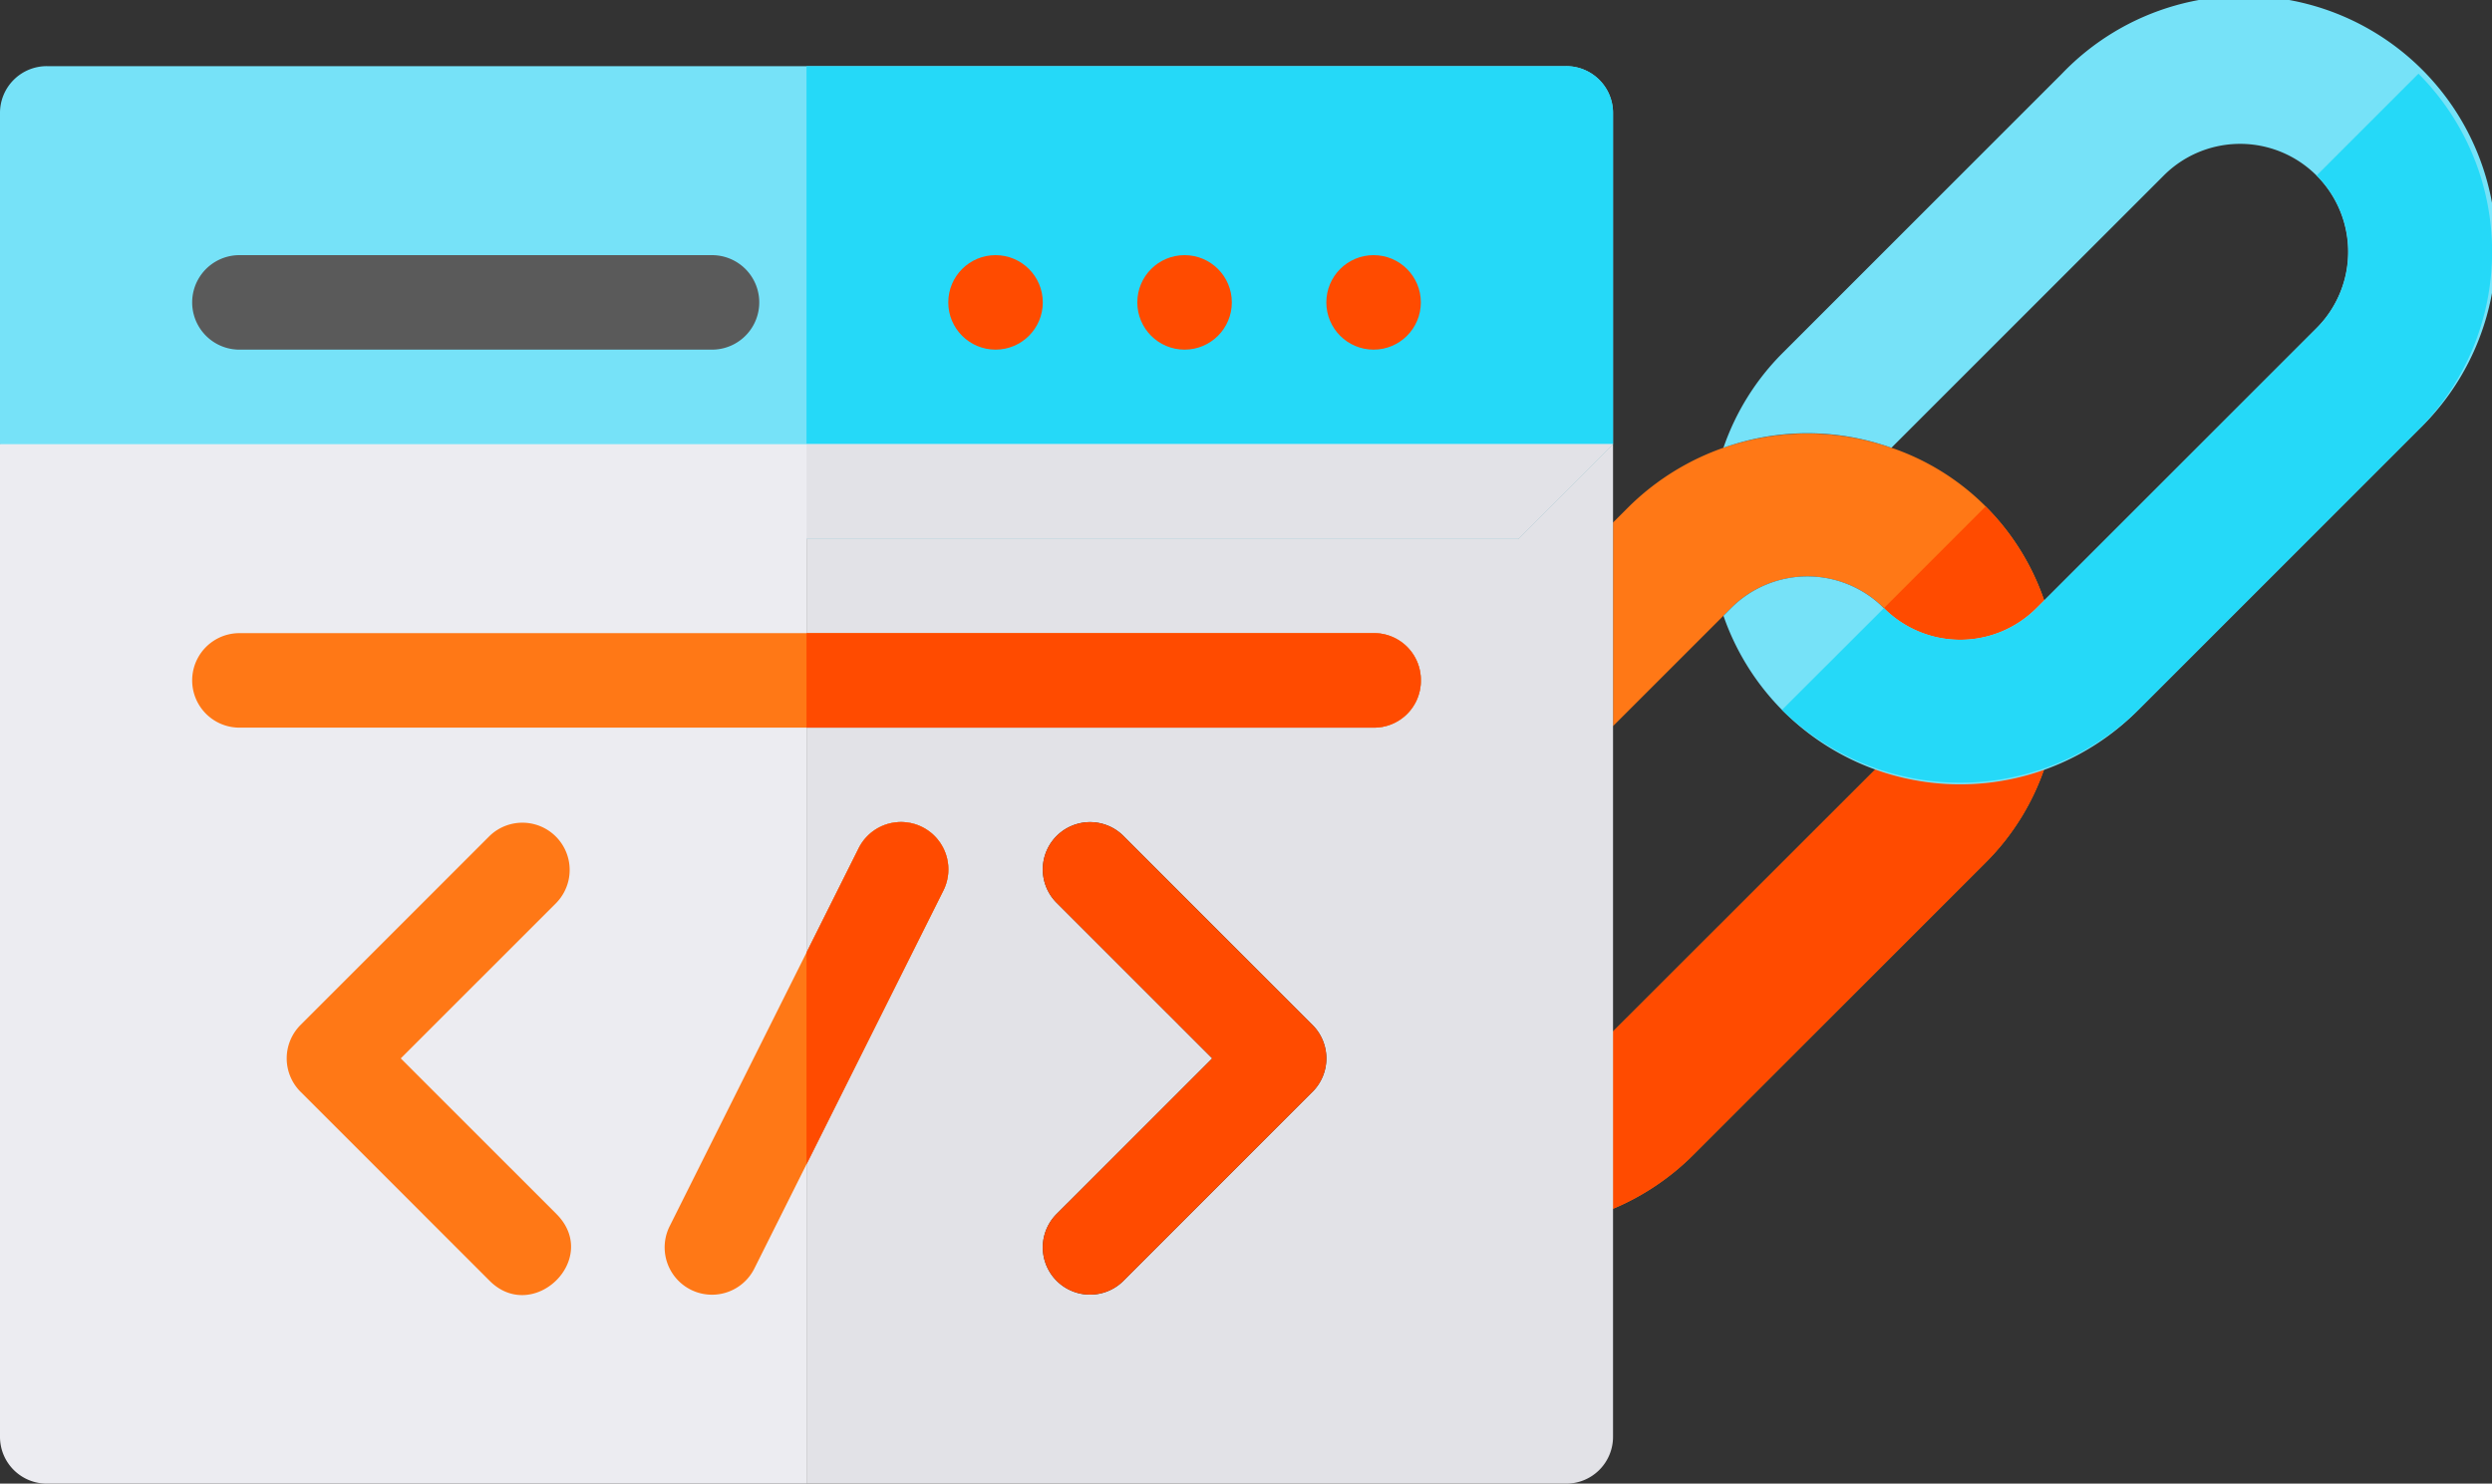 <svg xmlns="http://www.w3.org/2000/svg" viewBox="0 0 791 471"><rect x="0" y="0" width="791" height="471" fill="#333333" stroke="none"/><defs><style>.cls-1{fill:#ff7816;}.cls-2{fill:#ff4b00;}.cls-3{fill:#76e2f8;}.cls-4{fill:#25d9f8;}.cls-5{fill:#ececf1;}.cls-6{fill:#e2e2e7;}.cls-7{fill:#5a5a5a;}</style></defs><title>Asset 1</title><g id="Layer_2" data-name="Layer 2"><g id="Layer_1-2" data-name="Layer 1"><g id="Layer_3" data-name="Layer 3"><path class="cls-1" d="M648.86,190.61a77.61,77.61,0,0,0-48.49-48.46,80.75,80.75,0,0,0-83.22,18.59L512,165.89v64.63l35-35,2.42-2.43A34.28,34.28,0,0,1,598,241.53L595.53,244,512,327.47v56.28a79.51,79.51,0,0,0,25.5-17.14l92.76-92.76a78,78,0,0,0,18.68-29.93A82.1,82.1,0,0,0,648.86,190.61Z"/><path class="cls-2" d="M648.94,243.92a78,78,0,0,1-18.68,29.93L537.5,366.61A79.51,79.51,0,0,1,512,383.75V327.47L595.53,244l2.42-2.42a34.24,34.24,0,0,0,0-48.48l32.31-32.31a78.24,78.24,0,0,1,18.6,29.87A82.1,82.1,0,0,1,648.94,243.92Z"/><path class="cls-3" d="M767.61,136.5l-88.87,88.87a79.5,79.5,0,0,1-131.69-29.89l2.42-2.43a34.24,34.24,0,0,1,48.48,0,34.23,34.23,0,0,0,48.47,0l88.87-88.87a34.27,34.27,0,1,0-48.47-48.47l-86.45,86.44a79.47,79.47,0,0,0-53.32,0,78.58,78.58,0,0,1,18.58-29.89L654.5,23.39A80,80,0,1,1,767.61,136.5Z"/><path class="cls-4" d="M767.61,136.5l-88.87,88.87a80.76,80.76,0,0,1-113.11,0L598,193.05a34.21,34.21,0,0,0,48.47,0l88.87-88.87a34.23,34.23,0,0,0,0-48.47l32.32-32.32A80.06,80.06,0,0,1,767.61,136.5Z"/></g><g id="Layer_2-2" data-name="Layer 2"><path class="cls-3" d="M512,36V141l-30,30H30L0,141V36A14.85,14.85,0,0,1,15,21H497A14.85,14.85,0,0,1,512,36Z"/><path class="cls-4" d="M512,36V141l-30,30H256V21H497A14.85,14.85,0,0,1,512,36Z"/><path class="cls-5" d="M256,171v30H436a15,15,0,0,1,0,30H256v71.4l16.5-33a15,15,0,1,1,27,13.2l-43.5,87V471H15A14.85,14.85,0,0,1,0,456V141H512l-30,30Z"/><path class="cls-6" d="M482,171H256v30H436a15,15,0,0,1,0,30H256v71.4l16.5-33a15,15,0,1,1,27,13.2l-43.5,87V471H497a14.85,14.85,0,0,0,15-15V141ZM416.61,346.61l-60,60a15,15,0,0,1-21.22-21.22L384.79,336l-49.4-49.39a15,15,0,0,1,21.22-21.22L401,309.78l15.61,15.61A15,15,0,0,1,416.61,346.61Z"/><path class="cls-6" d="M299.5,282.6l-43.5,87V302.4l16.5-33a15,15,0,1,1,27,13.2Z"/><path class="cls-6" d="M451,216a14.85,14.85,0,0,1-15,15H256V201H436A14.85,14.85,0,0,1,451,216Z"/><polygon class="cls-6" points="512 141 482 171 256 171 256 141 512 141"/><path class="cls-1" d="M155.4,406.6l-60-60a15,15,0,0,1,0-21.21l60-60a15,15,0,0,1,21.21,21.21L127.21,336l49.4,49.39C190.83,399.61,169.23,420.44,155.4,406.6Z"/><path class="cls-1" d="M299.5,282.6l-60,120a15,15,0,0,1-27-13.2l60-120a15,15,0,1,1,27,13.2Z"/><path class="cls-2" d="M416.61,346.61l-60,60a15,15,0,0,1-21.22-21.22L384.79,336l-49.4-49.39a15,15,0,0,1,21.22-21.22L401,309.78l15.61,15.61A15,15,0,0,1,416.61,346.61Z"/><path class="cls-7" d="M226,111H76a15,15,0,0,1,0-30H226a15,15,0,0,1,0,30Z"/><path class="cls-2" d="M299.5,282.6l-43.5,87V302.4l16.5-33a15,15,0,1,1,27,13.2Z"/><circle class="cls-2" cx="316" cy="96" r="15"/><circle class="cls-2" cx="376" cy="96" r="15"/><circle class="cls-2" cx="436" cy="96" r="15"/><path class="cls-1" d="M451,216a14.85,14.85,0,0,1-15,15H76a15,15,0,0,1,0-30H436A14.85,14.85,0,0,1,451,216Z"/><path class="cls-2" d="M451,216a14.85,14.85,0,0,1-15,15H256V201H436A14.85,14.85,0,0,1,451,216Z"/></g></g></g></svg>